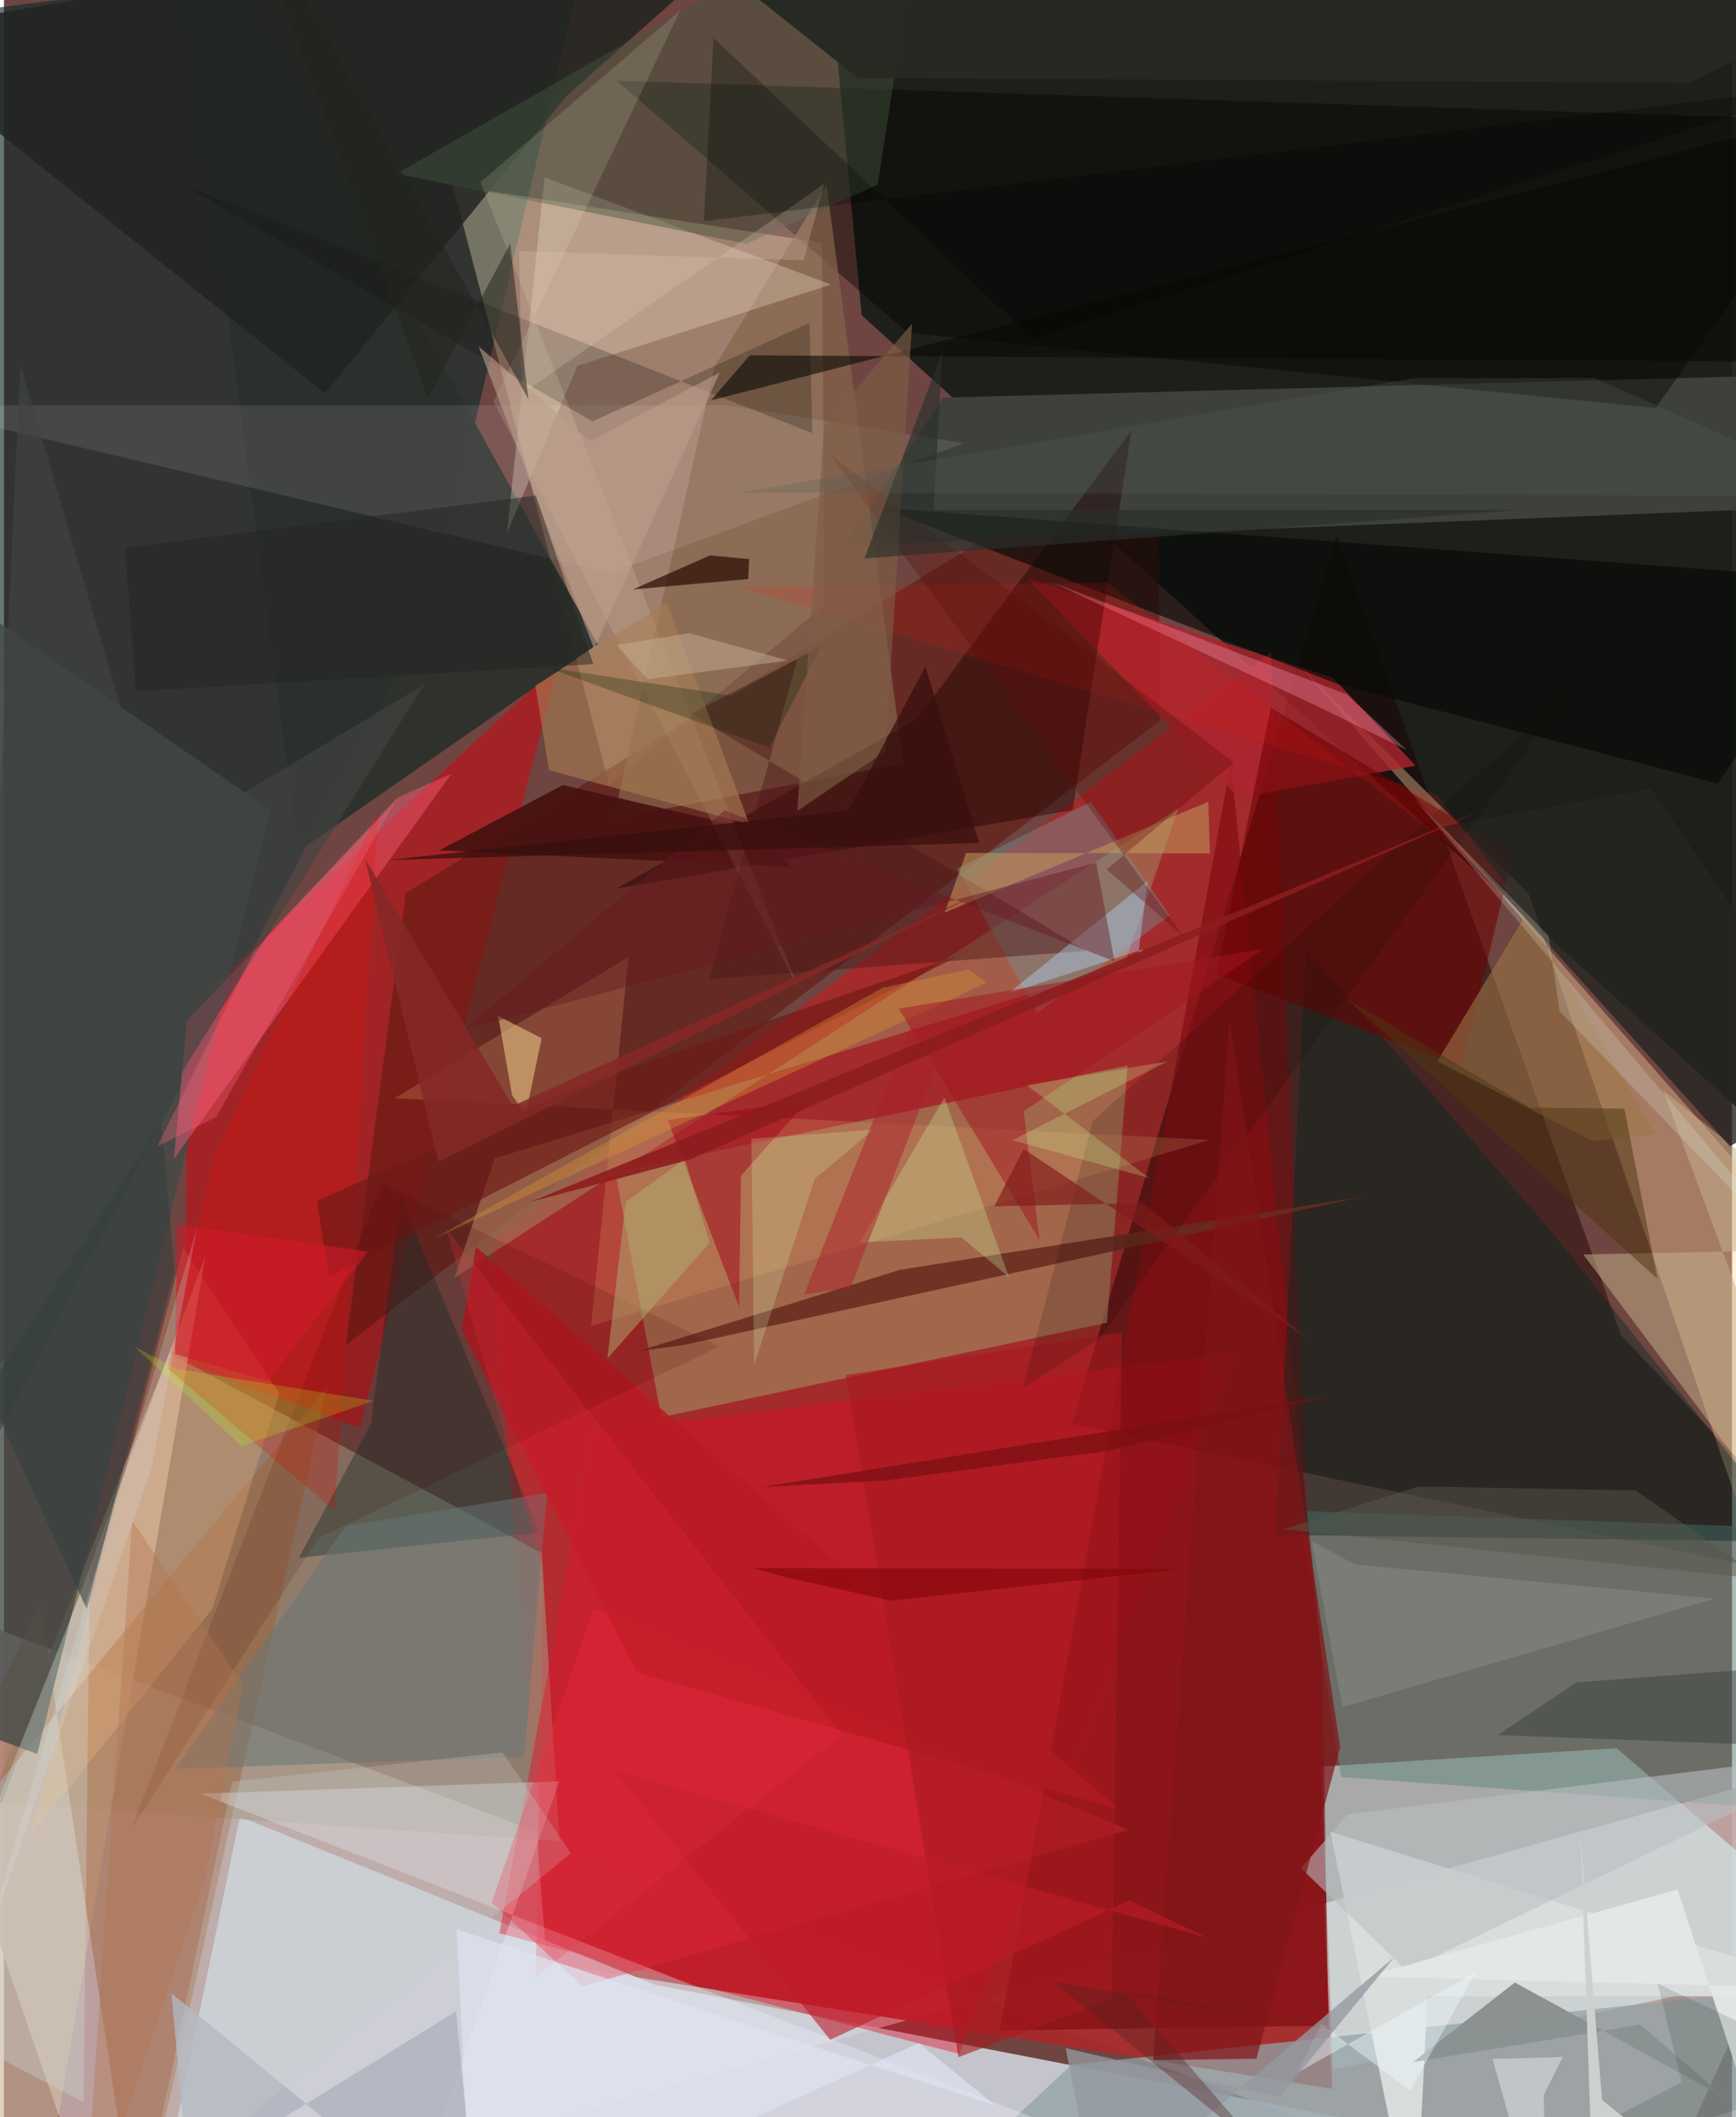 <svg xmlns="http://www.w3.org/2000/svg" width="228" height="278" viewBox="0 0 836 1024"><path fill="#6e4540" d="M0 0h836v1024H0z"/><path fill="#c2a6a6" fill-opacity=".933" d="M790.565 1086L-62 765.84 48.128 1086 898 847.97z"/><path fill="#1a1c18" fill-opacity=".945" d="M414.94 152.46l429.226 388.454 46.252-546.86L400.551-.142z"/><path fill="#a52b2b" fill-opacity=".961" d="M262.525 949.33l-26.44-349.146 376.859-284.768 29.642 694.853z"/><path fill="#ced3dd" fill-opacity=".89" d="M71.31 1086l42.803-207.404 200.78 81.316 456.143 88.203z"/><path fill="#0d2c2a" fill-opacity=".631" d="M-62 11.325L283.86-33.41l-77.02 327.34L-62 806.404z"/><path fill="#d7f8f9" fill-opacity=".561" d="M643.077 1000.944L898 946.303l-117.843-100.75-143.037 8.868z"/><path fill="#fff5c5" fill-opacity=".329" d="M292.87 379.883L217.167 89.696l178.518 27.73 1.397 175.055z"/><path fill="#190000" fill-opacity=".463" d="M898 768.493L782.229 645.668 644.745 259.134 516.58 688.738z"/><path fill="#a0937d" fill-opacity=".702" d="M260.176 751.13L79.908 654.434-6.49 871.673l275.26 18.815z"/><path fill="#d8000b" fill-opacity=".498" d="M87.385 659.112l1.44-171.263L268.2 321.28l-96.076 369.263z"/><path fill="#a18f61" fill-opacity=".596" d="M318.018 685.418l-22.293-118.593 247.86-51.494-9.975 124.411z"/><path fill="#5f1912" fill-opacity=".612" d="M559.578 348.23L165.47 650.44l28.927-218.508L557.624 209.64z"/><path fill="#3e413b" d="M406.326 263.966l48.016-71.64 412.439-10.95L898 244.32z"/><path fill="#ffd4a0" fill-opacity=".376" d="M737.576 432.127L626.841 322.039 898 630.399 841.456 735.26z"/><path fill="#6c8b82" fill-opacity=".58" d="M898 740.237l-271.473-9.488 20.432 128.75L898 877.72z"/><path fill="#e10923" fill-opacity=".404" d="M462.172 993.467L596.59 654.435l-311.74 38.008-45.208 242.6z"/><path fill="#830e13" fill-opacity=".737" d="M481.68 982.037l111.852-613.235 44.243 435.173 2.93 175.762z"/><path fill="#d3b8a2" fill-opacity=".675" d="M15.69 1086L-62 881.356l30.483 72.506 128.95-346.359z"/><path fill="#2c302c" fill-opacity=".945" d="M142.354 411.882L80.064-62l207.158 373.58-16.763 11.337z"/><path fill="#9d5e34" fill-opacity=".435" d="M-62 934.227L156.335 670.77 64.415 1086 17.606 776.75z"/><path fill="#a36e52" fill-opacity=".737" d="M237.42 560.296l304.477-93.68 26.336-75.795-350.276 227.191z"/><path fill="#ac242e" fill-opacity=".808" d="M597.506 385.835l-102.67-106.228 148.094 48.205 39.977 42.558z"/><path fill="#92a3a6" fill-opacity=".733" d="M422.95 1086l93.517-87.354 326.865-34.75L898 1086z"/><path fill-opacity=".404" d="M437.25 160.989l361.755 36.352L898 58.634 296.487 39.026z"/><path fill="#84654d" fill-opacity=".71" d="M435.005 369.18l-140.07 26.747 48.84-218.603L397.97 89.27z"/><path fill="#424947" fill-opacity=".78" d="M128.825 391.79L16.1 848.293l-78.1-28.56v-559.72z"/><path fill="#002923" fill-opacity=".404" d="M868.25 745.712l-119.4-149.773L630.06 459.23l-14.854 283.113z"/><path fill="#fff3df" fill-opacity=".275" d="M243.345 257.819l34.028-80.858 122.807-39.338-138.644-51.842z"/><path fill="#200001" fill-opacity=".431" d="M516.99 391.774l28.457-183.588L441.84 347.602l-145.613 82.195z"/><path fill="#0c312f" fill-opacity=".392" d="M192.164 579.434l-14.79 109.713-34.74 64.306 116.395-12.223z"/><path fill="#f1f3ff" fill-opacity=".329" d="M268.644 861.563l-173.679 5.966L501.89 1025.72 190.449 1086z"/><path fill="#739091" fill-opacity=".447" d="M525.767 387.711L461.14 420.05l38.732 69.91 64.103-47.165z"/><path fill="#fe5e7b" fill-opacity=".427" d="M190.209 385.854l26.349-11.69-134.319 186.36 6.193-66.579z"/><path fill="#d79164" fill-opacity=".278" d="M302.178 462.823L188.95 531.176l394.262 20.173-299.232 90.045z"/><path fill="#6d0000" fill-opacity=".561" d="M612.8 342.337l-26.091 129.041 118.47 44.641 24.93-102.997z"/><path fill="#202420" fill-opacity=".843" d="M155.313 190.304L272.006 46.588 394.22-62-62 16.656z"/><path fill="#070a07" fill-opacity=".655" d="M645.754 331.04l-221.26-85.475L898 280.943l-69.009 97.97z"/><path fill="#682c21" fill-opacity=".875" d="M657.47 578.775l-224.026 35.4-126.625 39.35 22.094-2.998z"/><path fill="#d8dddc" fill-opacity=".992" d="M682.592 1086l-40.865-199.95L898 965.397l-209.335.254z"/><path fill="#fff" fill-opacity=".098" d="M-48.014 196.176l397.996-.14L464.6 214.368l-171.116 62.728z"/><path fill="#ee2b3d" fill-opacity=".345" d="M285.352 778.016L235.908 920.26l44.153 40.412L544 884.962z"/><path fill="#c7b08b" fill-opacity=".51" d="M764.028 606.732L898 785.445l-95.345-258.08L898 603.99z"/><path fill="#9b7747" fill-opacity=".573" d="M693.403 513.384l43.655-72.378 61.68 107.568-30.491 3.194z"/><path fill="#ffba80" fill-opacity=".259" d="M100.717 778.31l32.476-104.325-46.44-70.511L12.49 888.288z"/><path fill="#677676" fill-opacity=".522" d="M165.368 738.116L82.82 855.551l168.862-5.828 11.035-127.625z"/><path fill="#0f100c" fill-opacity=".243" d="M85.956 89.054l305.135 120.43-1.413-53.326-105.004 47.656z"/><path fill="#44543f" fill-opacity=".451" d="M422.683 89.278l-63.398 28.658-169.56-33.886L446.071-62z"/><path fill="#e30d03" fill-opacity=".255" d="M160.065 730.792l-80.936-68.85 22.394-102.002 79.591-167.953z"/><path fill="#b9c0c2" fill-opacity=".569" d="M678.512 953.045L898 846.792l-247.976 30.721-22.52 26.06z"/><path fill="#ba1a23" fill-opacity=".851" d="M306.444 809.04l-84.996-165.727 6.917-40.422L538.945 875z"/><path fill="#461210" fill-opacity=".925" d="M381.195 419.388l-21.468-18.83-89.3-20.886-59.816 31.61z"/><path fill="#cbd8d4" fill-opacity=".361" d="M38.49 1016.84L-62 963.746l48.384-65.928L41.537 759.39z"/><path fill="#ffffde" fill-opacity=".133" d="M236.858 194.376L384.35 478.13 230.554 88.1l96.672-83.17z"/><path fill="#8b9191" fill-opacity=".984" d="M791.663 979.236L681.67 997.345l49.243-38.491 101.358 55.433z"/><path fill="#4a1517" fill-opacity=".439" d="M332.264 345.254l51.572-26.612-42.72 154.928 182.504-13.677z"/><path fill="#242521" fill-opacity=".804" d="M834.96 554.357l58.294-31.869-96.306-141.013-100.994 18.23z"/><path fill="#2a0c04" fill-opacity=".706" d="M341.55 268.621l18.932 1.808-.428 9.626-55.835 5.056z"/><path fill="#fd9bb6" fill-opacity=".333" d="M507.747 281.96l141.77 53.793 29.098 26.973-44.38-21.697z"/><path fill="#ffe59b" fill-opacity=".471" d="M245.824 529.692l6.58 9.37 7.71-36.904-21.035-10.745z"/><path fill="#b3d7fc" fill-opacity=".404" d="M485.85 480.486l67.42-54.328-4.61 36.015 2.61-3.093z"/><path fill="#a7191f" fill-opacity=".604" d="M540.829 644.387l-133.521 20.682 54.44 329.902 74.102-28.031z"/><path fill="#6f1916" fill-opacity=".651" d="M157.19 617.623l-5.745-36.847 124.563-54.905 186.035-63.717z"/><path fill="#9f0217" fill-opacity=".478" d="M356.545 568.628l32.38-36.36-67.857 9.464 34.57 90.402z"/><path fill="#a97d53" fill-opacity=".604" d="M263.658 372.54l-6.57-40.918 63.537-40.367 39.982 107.37z"/><path fill="#b1b3be" fill-opacity=".847" d="M229.713 1086L81.01 964.092l8.114 88.582 129.608-79.85z"/><path fill="#d99739" fill-opacity=".376" d="M475.487 475.268l-8.492-6.375-41.868 8.82L207.279 599.45z"/><path fill="#868a83" fill-opacity=".557" d="M647.521 825.659L632.58 745.29l20.994 11.409 173.906 16.494z"/><path fill="#bf995f" fill-opacity=".549" d="M583.407 412.756l-.77-24.967-127.565 53.62 10.39-28.894z"/><path fill="#d0faa5" fill-opacity=".278" d="M413.929 600.963l49.225-2.495 23.05 19.213-31.23-86.823z"/><path fill="#0c0800" fill-opacity=".153" d="M529.995 647.48l226.461-312.075-229.719 206.85-33.842 129.204z"/><path fill="#353c37" fill-opacity=".443" d="M722.685 839.168L898 845.756l-38.368-39.413-98.822 7.348z"/><path fill="#a41621" fill-opacity=".51" d="M493.302 537.516l116.213-78.614-176.64 28.92 68.093 111.853z"/><path fill="#272923" fill-opacity=".988" d="M413.065 37.632l402.303 2.47L887.643 4.02 287.4-62z"/><path fill="#430700" fill-opacity=".141" d="M346.156 651.284l-194.064 92.623-90.65 141.008 121.206-312.407z"/><path fill="#353f3d" fill-opacity=".592" d="M76.263 542.466l6.239 72.082-42.42 163.685-48.238-105.407z"/><path fill="#c4d0cc" fill-opacity=".271" d="M110.427 861.704L67.743 1064.97l206.518-168.603-33.12-48.776z"/><path fill="#e4e9e6" fill-opacity=".965" d="M809.617 913.896L658.927 956 898 961.99l-35.228 113.867z"/><path fill="#801417" fill-opacity=".702" d="M592.859 493.198l-36.851 503.183 49.9-.644 40.511-150.707z"/><path fill="#fe1719" fill-opacity=".145" d="M730.644 432.775L533.797 281.816l-178.812 2.017L693.116 384.31z"/><path fill="#dfe8e5" fill-opacity=".22" d="M752.567 489.04l-5.34-36.51-65.017-66.45 206.352 244.205z"/><path fill="#090a05" fill-opacity=".596" d="M360.838 171.836l504.38 3.162L898 51.083 341.995 193.686z"/><path fill="#671920" fill-opacity=".435" d="M528.385 417.216l-306.267 80.988 126.649-106.277 188.482 73.007z"/><path fill="#dcffb8" fill-opacity=".212" d="M361.602 550.817l59.032-4.46-28.303 23.634-29.405 90.105z"/><path fill="#5b0a0c" fill-opacity=".318" d="M595.01 368.699l-61.562 51.855 37.403 32.634-171.406-233.566z"/><path fill="#b2b071" fill-opacity=".486" d="M300.754 581.31l28.623-20.69 12 40.498-49.426 55.916z"/><path fill="#503713" fill-opacity=".518" d="M783.915 536.202l16.026 82.313L649.37 482.9l88.955 52.76z"/><path fill="#ab1f2b" fill-opacity=".494" d="M387.1 626.11l51.924-130.592 11.905 20.52-41.39 106.738z"/><path fill="#f1fbfe" fill-opacity=".416" d="M637.316 978.949l-11.614 23.58 86.296-48.676-31.775 57.396z"/><path fill="#b8fc17" fill-opacity=".224" d="M83.658 662.15l95.258 15.378-64 21.95-51.827-48.2z"/><path fill="#e3c9b9" fill-opacity=".255" d="M250.464 190.507L396.841 88.933l-10.009 37-137.568-4.508z"/><path fill="#bc9e8b" fill-opacity=".596" d="M229.607 167.574l55.837 146.209 60.889-133.647-62.787 33.171z"/><path fill="#be1b28" fill-opacity=".604" d="M295.604 856.415l286.868 80.98-38.067-18.315-144.702 67.483z"/><path fill="#021f01" fill-opacity=".267" d="M370.188 361.595l-107.95-38.909 89.62 13.76 43.787-24.298z"/><path fill="#9599a0" fill-opacity=".773" d="M528.72 1068.939l143.944-122.431-55.718 67.812-103.295-23.675z"/><path fill="#020500" fill-opacity=".275" d="M343.285 18.376L497.678 163.87 882.383 41.378l-543.776 65.558z"/><path fill="#ec3142" fill-opacity=".212" d="M213.94 594.209l46.987 166.449-3.669 195.539L405.4 839.15z"/><path fill="#404442" fill-opacity=".639" d="M203.16 331.166L-15.66 681.53 7.946 176.31l67.637 231.506z"/><path fill="#22231f" fill-opacity=".514" d="M253.693 193.067L112.125-62l93.046 254.533 39.735-74.699z"/><path fill="#222522" fill-opacity=".482" d="M63.874 334.38l-5.324-69.468 198.75-25.215 27.778 81.506z"/><path fill="#7f5e46" fill-opacity=".635" d="M426.504 363.364l-42.727 28.88 12.991-186.093 42.56-49.655z"/><path fill="#dee2f1" fill-opacity=".71" d="M226.533 1086l-7.53-152.825 260.884 85.357-37.343-30.356z"/><path fill="#2b302a" fill-opacity=".643" d="M733.771 246.595L416.268 270.09l37.748-100.02-4.239 76.56z"/><path fill="#c8b499" fill-opacity=".459" d="M296.172 311.935l35.333-5.675 47.757 13.216-67.906 9.022z"/><path fill="#57574d" fill-opacity=".49" d="M850.93 763.793l-231.645-24.178 65.082-20.702 105.046 1.99z"/><path fill="#8b1d1e" fill-opacity=".89" d="M331.993 560.775l383.971-169.351-214.59 88.86L254.57 581.353z"/><path fill="#565b56" fill-opacity=".275" d="M769.508 182.858L898 239.945l-541.073-1.824 325.356-55.235z"/><path fill="#001809" fill-opacity=".129" d="M811.662 1007.082l-11.577-47.613 92.9 43.744-187 58.94z"/><path fill="#d01b29" fill-opacity=".588" d="M127.75 668.115L82.82 654.92l1.068-62.747 92.224 13.217z"/><path fill="#f9667e" fill-opacity=".329" d="M189.68 387.222l-87.139 153.165-28.418 14.085 46.696-94.016z"/><path fill="#b27450" fill-opacity=".388" d="M38.249 1086l59.169-177.988 18.287-93.23-53.7-79.248z"/><path fill="#801c19" fill-opacity=".659" d="M493.31 555.72l-14.232 27.728 71.783-1.548 79.892 65.453z"/><path fill="#cdfc97" fill-opacity=".247" d="M494.716 524.846l68.16-11.467L487.9 551.46l66.237 18.38z"/><path fill="#820609" fill-opacity=".624" d="M378.686 762.952l-16.075-4.477 207.803.325-141.453 15.396z"/><path fill="#d8eaf9" fill-opacity=".204" d="M50.849 737.465l42.615-143.8-22.106 116.653-83.897 241.338z"/><path fill="#791012" fill-opacity=".733" d="M640.53 675.157l-273.62 44.036 60.054-3.16 107.48-14.326z"/><path fill="#370e0d" fill-opacity=".733" d="M185.485 415.972l222.974-23.997 37.337-69.57 25.946 85.304z"/><path fill="#e4ebea" fill-opacity=".494" d="M745.657 1086l-.706-72.843 9.205-18.285-34.017.996z"/><path fill="#542223" fill-opacity=".369" d="M542.183 963.132l108.125 19.551-142.604-24.144 101.732 82.477z"/><path fill="#852826" fill-opacity=".875" d="M210.274 561.946L174.66 415.42l71.464 119.484 223.434-101.793z"/><path fill="#ccd1cf" fill-opacity=".988" d="M769.56 1086h90.797l-87.247-70.342-10.431-128.489z"/></svg>